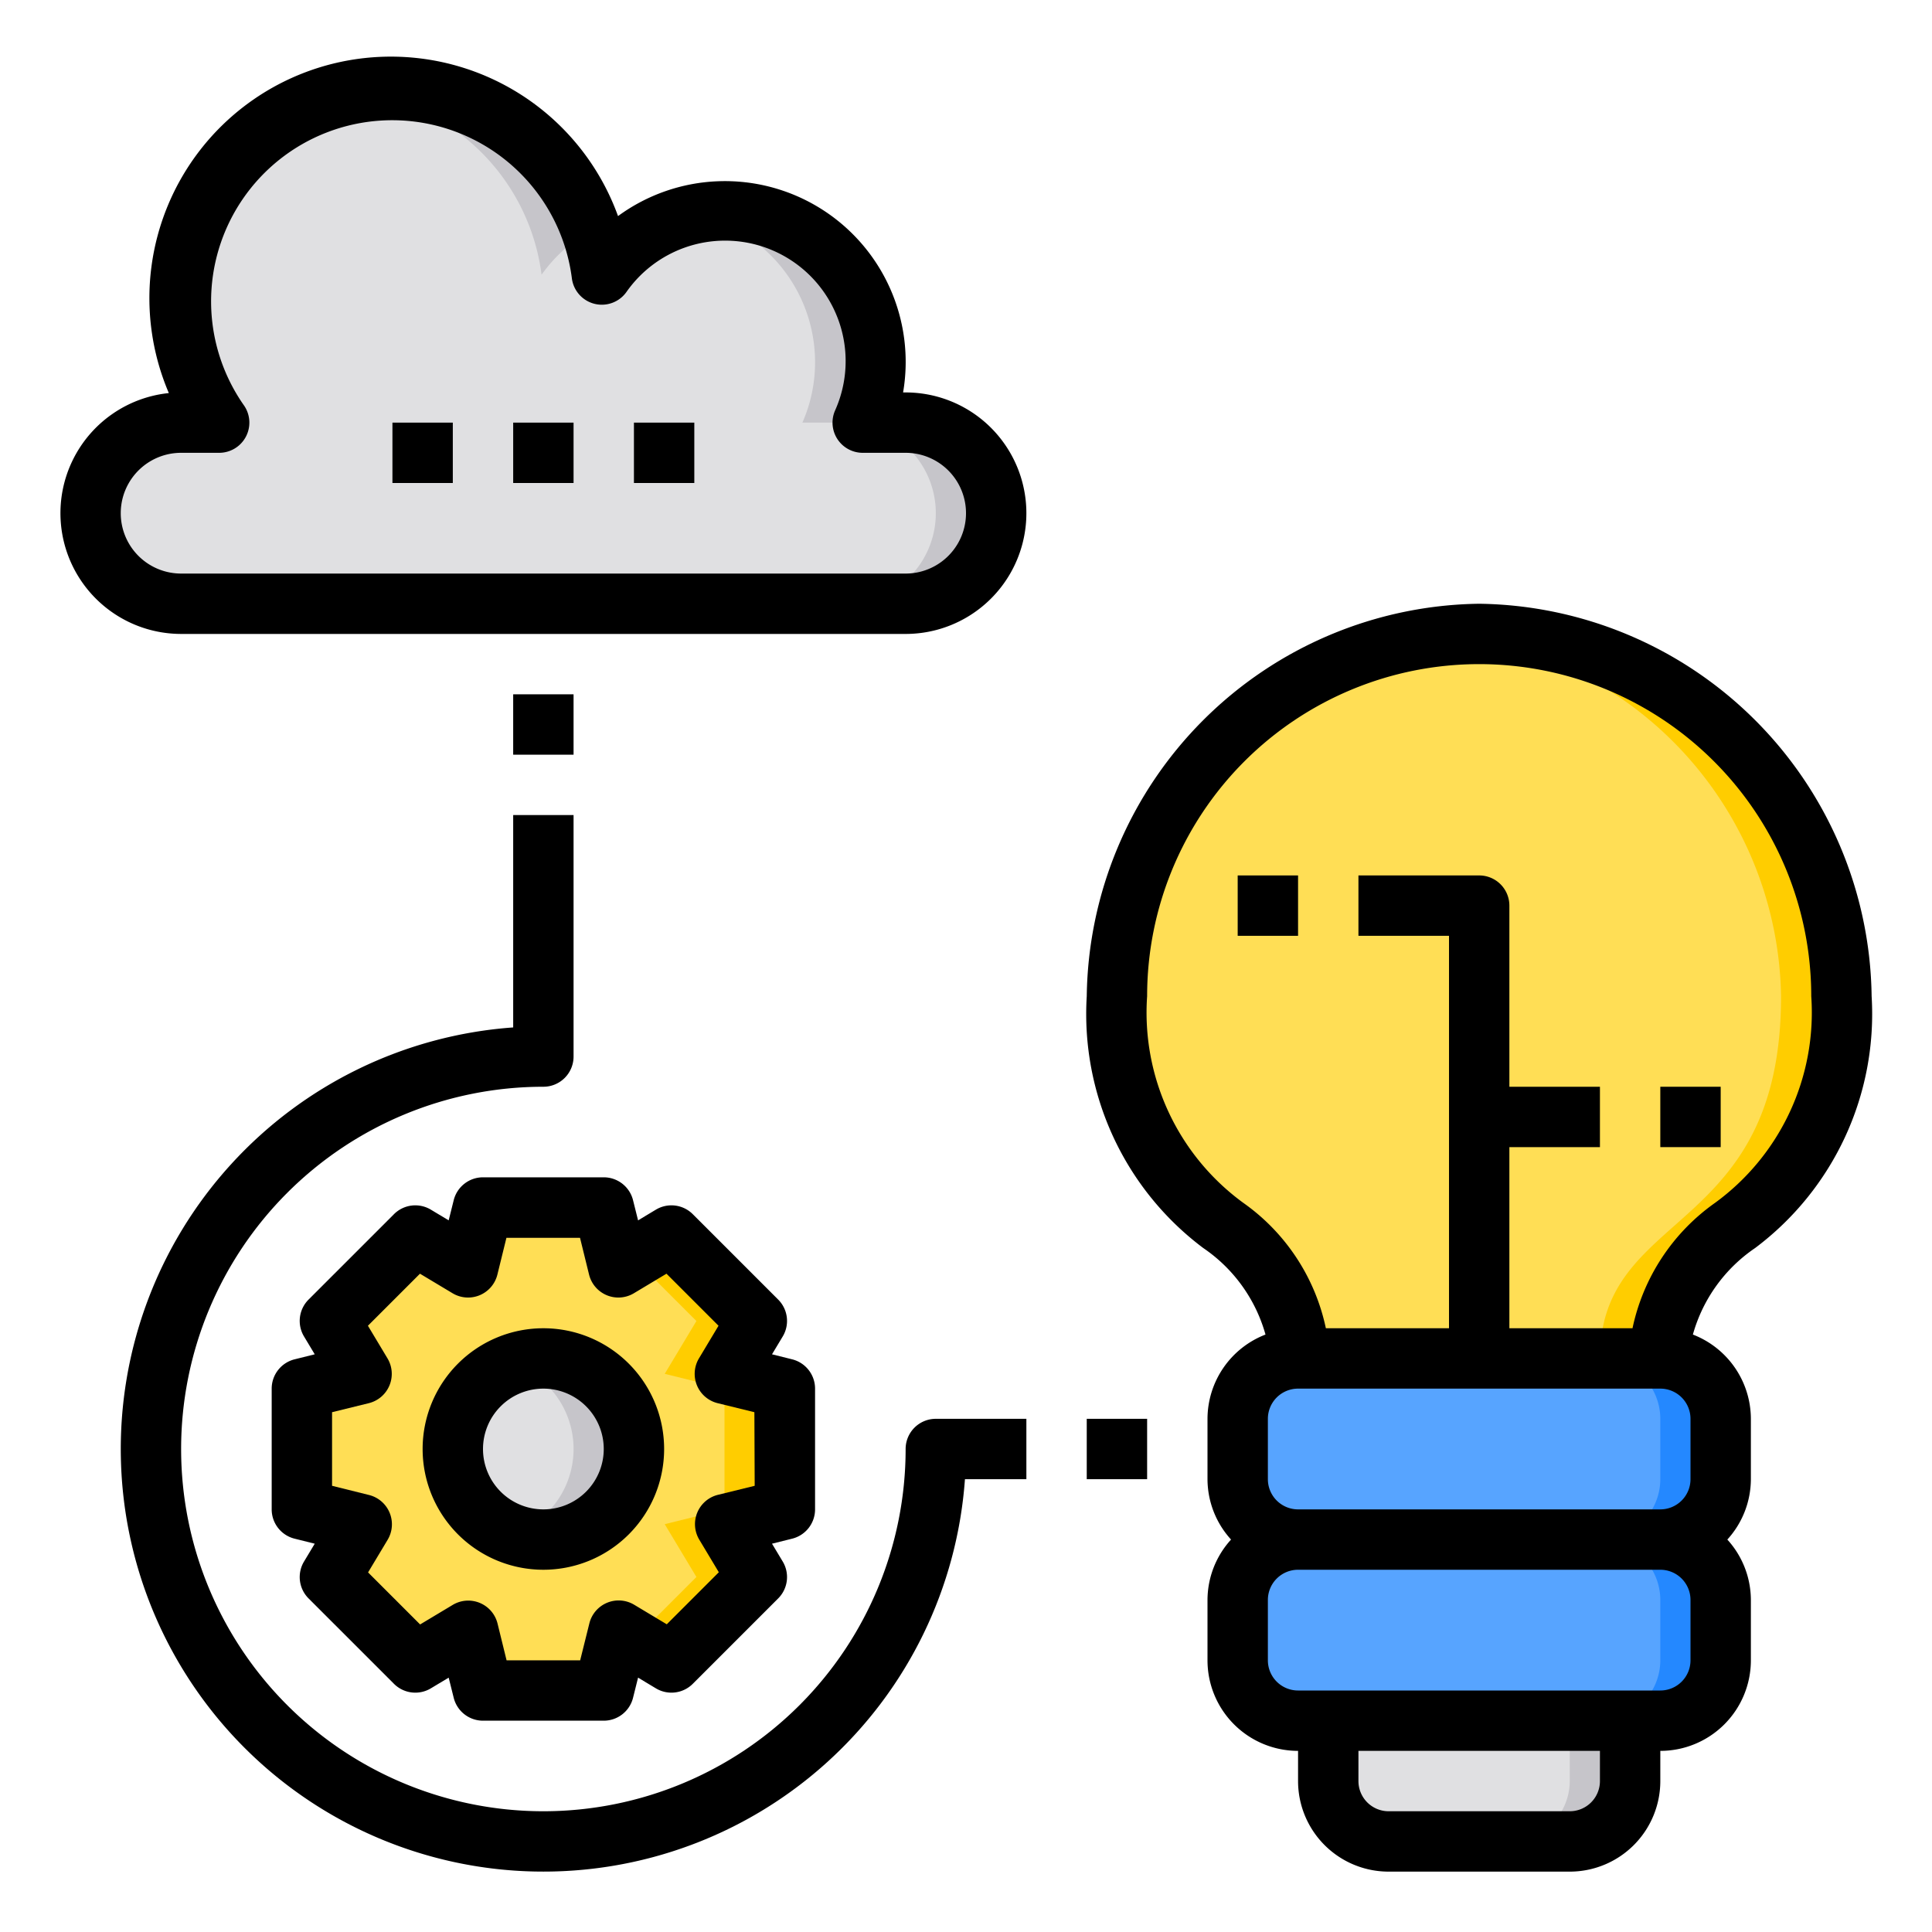 <svg height="512" viewBox="0 0 64 64" width="512" xmlns="http://www.w3.org/2000/svg"><g id="creative"><path d="m49 45h-6c0-5-6-4-6-12a12 12 0 0 1 24 0c0 8-6 7-6 12z" fill="#ffde55"/><path d="m61 33c0 8-6 7-6 12h-2c0-5 6-4 6-12a12.213 12.213 0 0 0 -11-11.95 8.269 8.269 0 0 1 1-.05 12.194 12.194 0 0 1 12 12z" fill="#ffcd00"/><path d="m57 53v2a2.006 2.006 0 0 1 -2 2h-12a2.006 2.006 0 0 1 -2-2v-2a2.006 2.006 0 0 1 2-2h12a2.006 2.006 0 0 1 2 2z" fill="#57a4ff"/><path d="m57 47v2a2.006 2.006 0 0 1 -2 2h-12a2.006 2.006 0 0 1 -2-2v-2a2.006 2.006 0 0 1 2-2h12a2.006 2.006 0 0 1 2 2z" fill="#57a4ff"/><path d="m57 53v2a2.006 2.006 0 0 1 -2 2h-2a2.006 2.006 0 0 0 2-2v-2a2.006 2.006 0 0 0 -2-2h2a2.006 2.006 0 0 1 2 2z" fill="#2488ff"/><path d="m57 47v2a2.006 2.006 0 0 1 -2 2h-2a2.006 2.006 0 0 0 2-2v-2a2.006 2.006 0 0 0 -2-2h2a2.006 2.006 0 0 1 2 2z" fill="#2488ff"/><path d="m54 57v2a2.006 2.006 0 0 1 -2 2h-6a2.006 2.006 0 0 1 -2-2v-2z" fill="#e0e0e2"/><path d="m54 57v2a2.006 2.006 0 0 1 -2 2h-2a2.006 2.006 0 0 0 2-2v-2z" fill="#c6c5ca"/><path d="m30 14a3 3 0 0 1 0 6h-24a3 3 0 0 1 0-6h1.26a7 7 0 1 1 12.68-4.9 4.993 4.993 0 0 1 8.64 4.9z" fill="#e0e0e2"/><path d="m13 3a5.365 5.365 0 0 0 -.99.08 6.98 6.98 0 0 1 5.93 6.02 5.027 5.027 0 0 1 1.64-1.47 6.994 6.994 0 0 0 -6.58-4.63z" fill="#c6c5ca"/><path d="m30 14h-1.42a4.941 4.941 0 0 0 .42-2 5 5 0 0 0 -5-5 4.435 4.435 0 0 0 -.97.1 5.009 5.009 0 0 1 3.97 4.9 4.941 4.941 0 0 1 -.42 2h1.42a3 3 0 0 1 0 6h2a3 3 0 0 0 0-6z" fill="#c6c5ca"/><path d="m26 50-1.98.49 1.05 1.75-2.83 2.83-1.75-1.05-.49 1.98h-4l-.49-1.98-1.75 1.05-2.83-2.83 1.05-1.75-1.98-.49v-4l1.98-.49-1.05-1.75 2.83-2.83 1.75 1.05.49-1.98h4l.49 1.98 1.75-1.05 2.83 2.83-1.05 1.75 1.98.49z" fill="#ffde55"/><path d="m26 50-1.98.49 1.05 1.75-2.83 2.83-1.25-.75 2.08-2.08-1.05-1.75 1.98-.49v-4l-1.98-.49 1.05-1.75-2.08-2.08 1.25-.75 2.83 2.83-1.05 1.75 1.98.49z" fill="#ffcd00"/><circle cx="18" cy="48" fill="#e0e0e2" r="3"/><path d="m21 48a3 3 0 0 1 -3 3 2.772 2.772 0 0 1 -1-.18 2.988 2.988 0 0 0 0-5.64 2.772 2.772 0 0 1 1-.18 3 3 0 0 1 3 3z" fill="#c6c5ca"/><path d="m30 13h-.084a5.989 5.989 0 0 0 -9.443-5.842 8 8 0 1 0 -14.88 5.863 4 4 0 0 0 .407 7.979h24a4 4 0 0 0 0-8zm0 6h-24a2 2 0 0 1 0-4h1.26a1 1 0 0 0 .82-1.573 6 6 0 1 1 10.865-4.2 1 1 0 0 0 1.8.455 3.992 3.992 0 0 1 6.917 3.918 1 1 0 0 0 .916 1.4h1.422a2 2 0 0 1 0 4z"/><path d="m49 20a13.174 13.174 0 0 0 -13 13 9.689 9.689 0 0 0 3.86 8.343 5.135 5.135 0 0 1 2.061 2.866 3 3 0 0 0 -1.921 2.791v2a2.981 2.981 0 0 0 .78 2 2.981 2.981 0 0 0 -.78 2v2a3 3 0 0 0 3 3v1a3 3 0 0 0 3 3h6a3 3 0 0 0 3-3v-1a3 3 0 0 0 3-3v-2a2.981 2.981 0 0 0 -.78-2 2.981 2.981 0 0 0 .78-2v-2a3 3 0 0 0 -1.921-2.791 5.135 5.135 0 0 1 2.061-2.866 9.689 9.689 0 0 0 3.86-8.343 13.174 13.174 0 0 0 -13-13zm6 26a1 1 0 0 1 1 1v2a1 1 0 0 1 -1 1h-12a1 1 0 0 1 -1-1v-2a1 1 0 0 1 1-1zm-2 13a1 1 0 0 1 -1 1h-6a1 1 0 0 1 -1-1v-1h8zm3-4a1 1 0 0 1 -1 1h-12a1 1 0 0 1 -1-1v-2a1 1 0 0 1 1-1h12a1 1 0 0 1 1 1zm.812-15.153a6.8 6.8 0 0 0 -2.733 4.153h-4.079v-6h3v-2h-3v-6a1 1 0 0 0 -1-1h-4v2h3v13h-4.079a6.8 6.8 0 0 0 -2.734-4.153 7.8 7.8 0 0 1 -3.187-6.847 11 11 0 0 1 22 0 7.8 7.8 0 0 1 -3.188 6.847z"/><path d="m18 44a4 4 0 1 0 4 4 4 4 0 0 0 -4-4zm0 6a2 2 0 1 1 2-2 2 2 0 0 1 -2 2z"/><path d="m25.778 43.05-2.828-2.828a1 1 0 0 0 -1.222-.151l-.591.355-.167-.669a1 1 0 0 0 -.97-.757h-4a1 1 0 0 0 -.97.757l-.167.669-.591-.355a1 1 0 0 0 -1.222.151l-2.828 2.828a1 1 0 0 0 -.151 1.222l.355.591-.669.167a1 1 0 0 0 -.757.97v4a1 1 0 0 0 .757.97l.669.167-.355.591a1 1 0 0 0 .151 1.222l2.828 2.828a1 1 0 0 0 1.222.151l.591-.355.167.669a1 1 0 0 0 .97.757h4a1 1 0 0 0 .97-.757l.167-.669.591.355a1 1 0 0 0 1.222-.151l2.828-2.828a1 1 0 0 0 .151-1.222l-.355-.591.669-.167a1 1 0 0 0 .757-.97v-4a1 1 0 0 0 -.757-.97l-.669-.167.355-.591a1 1 0 0 0 -.151-1.222zm-.778 6.169-1.221.3a1 1 0 0 0 -.614 1.485l.647 1.079-1.724 1.724-1.079-.647a1 1 0 0 0 -1.485.614l-.305 1.226h-2.438l-.3-1.221a1 1 0 0 0 -1.485-.614l-1.079.647-1.724-1.724.647-1.079a1 1 0 0 0 -.614-1.485l-1.226-.305v-2.438l1.221-.3a1 1 0 0 0 .614-1.485l-.647-1.079 1.724-1.724 1.079.647a1 1 0 0 0 1.485-.615l.3-1.22h2.438l.3 1.22a1 1 0 0 0 1.485.615l1.079-.647 1.724 1.724-.647 1.079a1 1 0 0 0 .614 1.485l1.221.3z"/><path d="m17 23h2v2h-2z"/><path d="m36 47h2v2h-2z"/><path d="m55 36h2v2h-2z"/><path d="m41 29h2v2h-2z"/><path d="m17 14h2v2h-2z"/><path d="m21 14h2v2h-2z"/><path d="m13 14h2v2h-2z"/><path d="m30 48a12 12 0 1 1 -12-12 1 1 0 0 0 1-1v-8h-2v7.035a14 14 0 1 0 14.965 14.965h2.035v-2h-3a1 1 0 0 0 -1 1z"/></g></svg>
